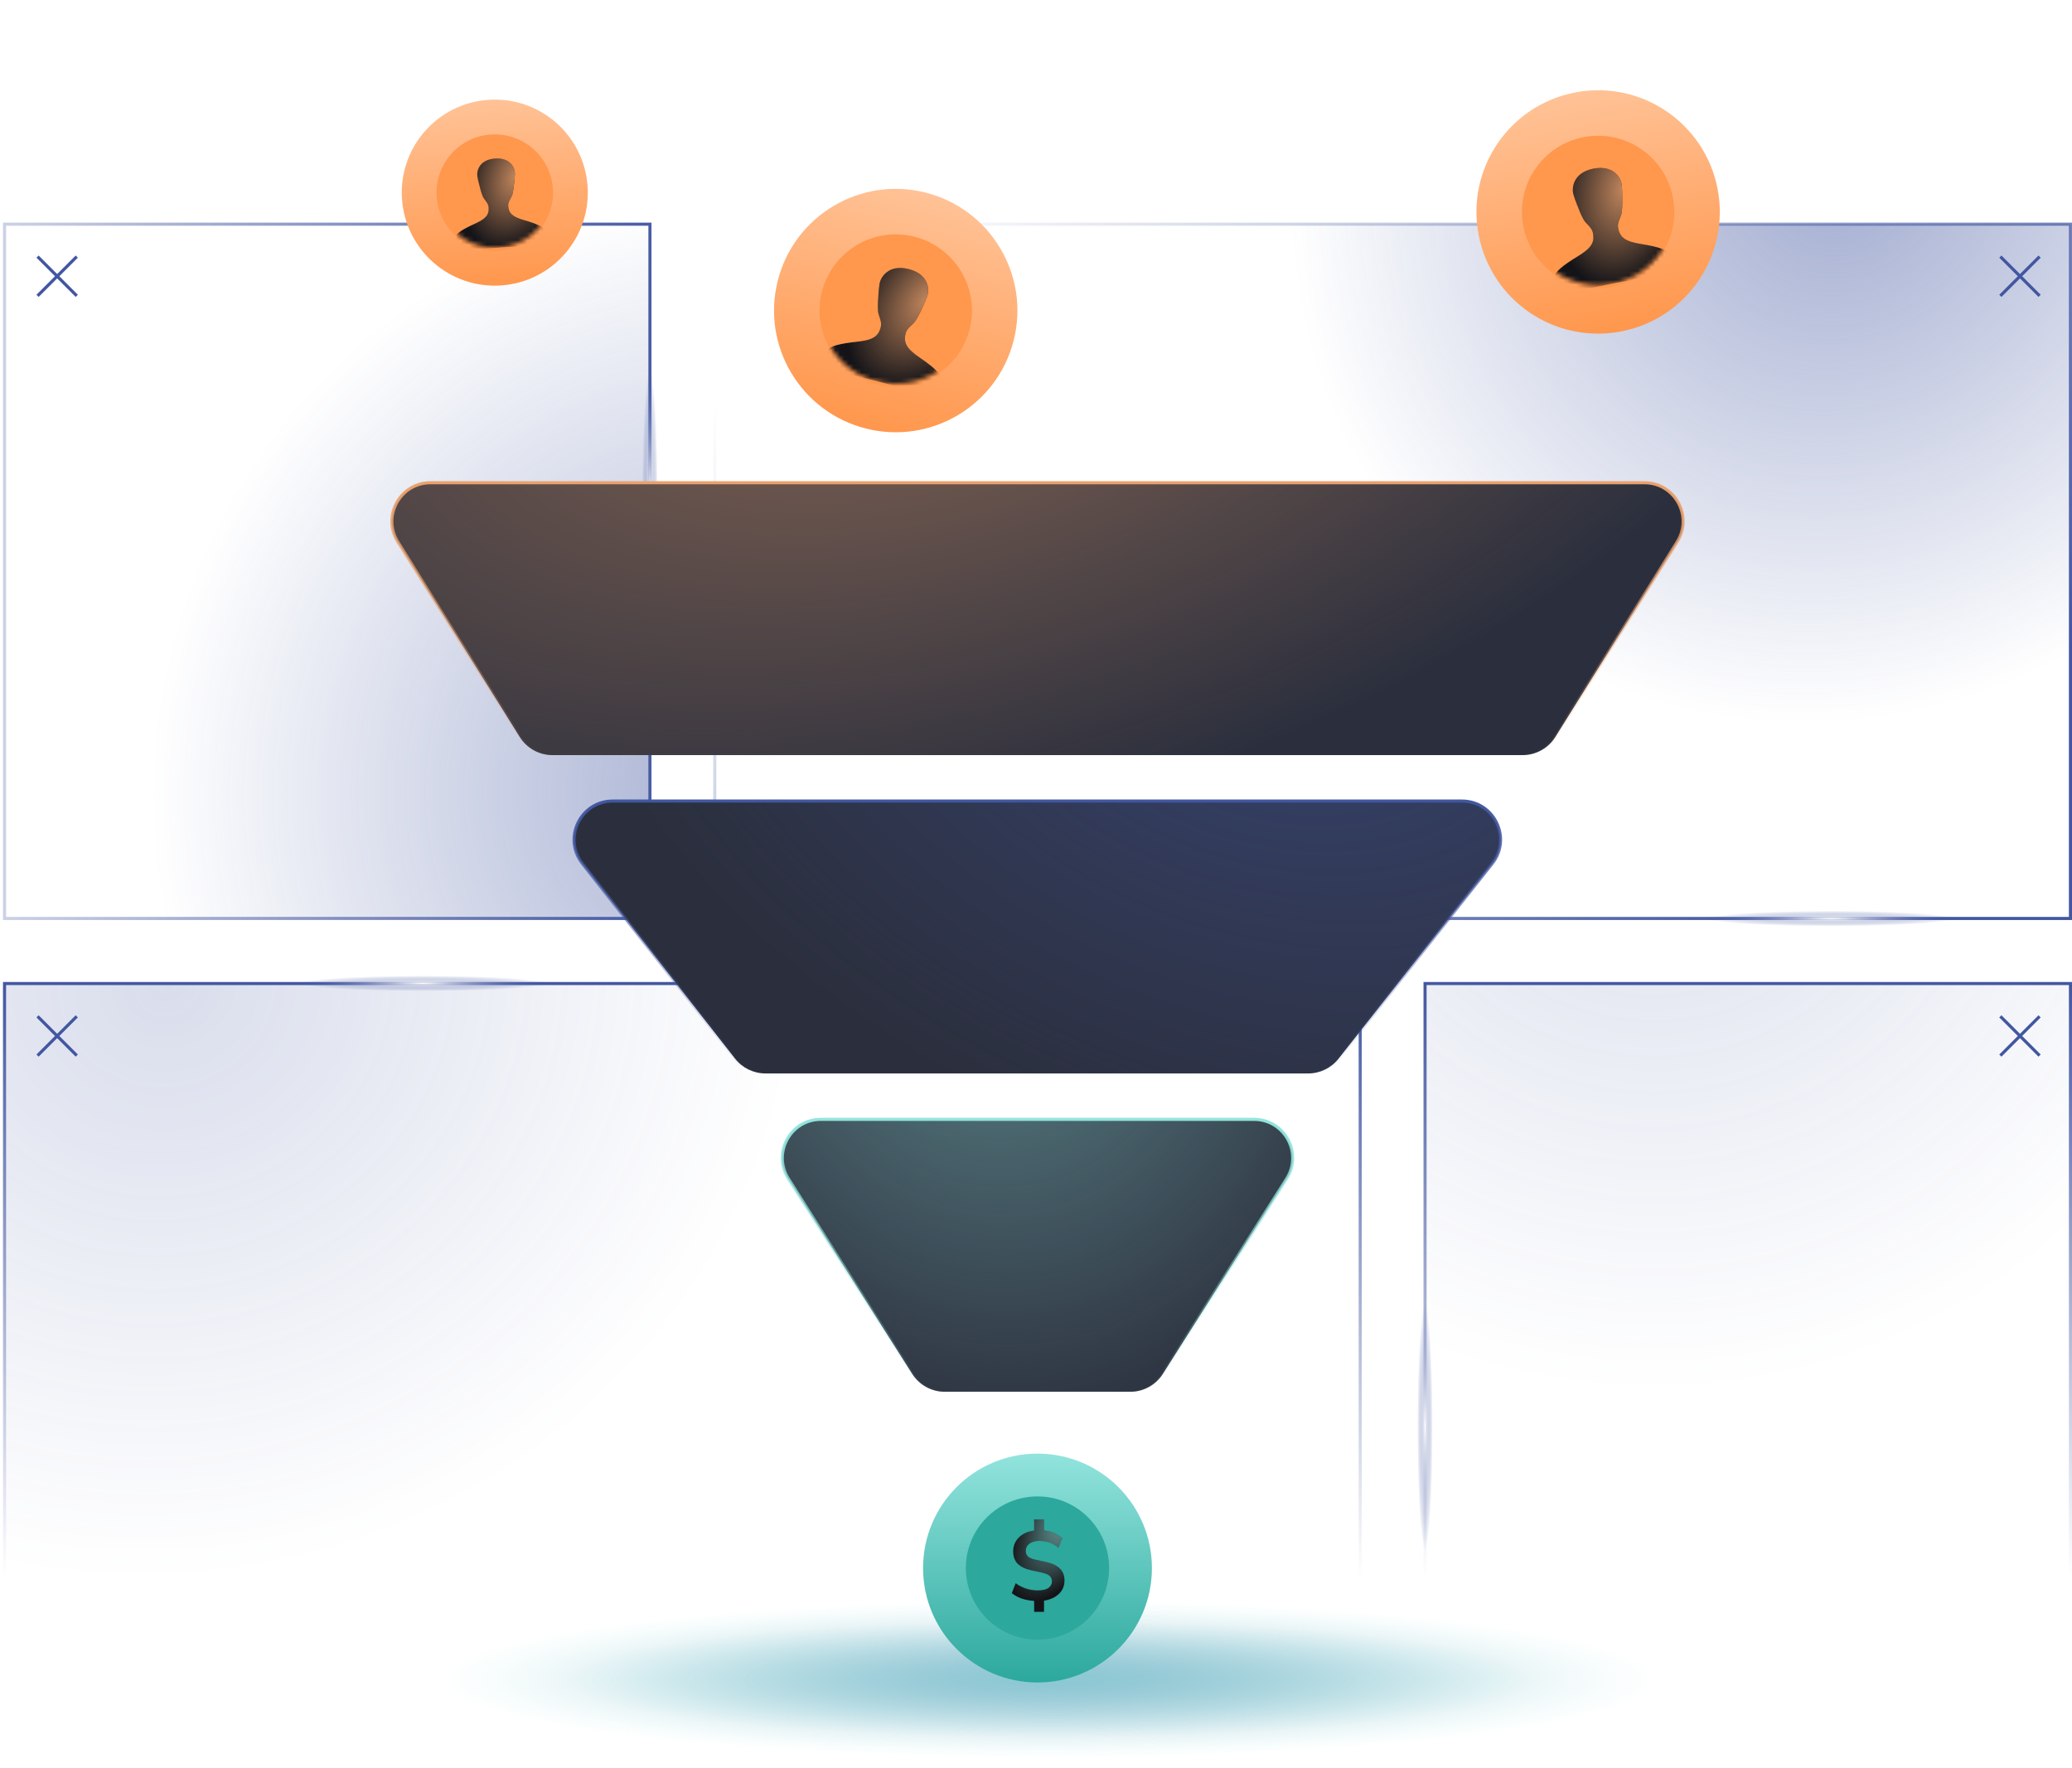 <svg width="470" height="401" viewBox="0 0 470 401" fill="none" xmlns="http://www.w3.org/2000/svg">
<rect x="323.249" y="223.08" width="146.401" height="157.473" fill="url(#paint0_radial_138_220)" fill-opacity="0.2" stroke="url(#paint1_linear_138_220)" stroke-width="0.7"/>
<path d="M462.403 230.767L453.997 239.173" stroke="#4257A0" stroke-width="0.7" stroke-linecap="square" stroke-linejoin="round"/>
<path d="M453.997 230.767L462.403 239.173" stroke="#4257A0" stroke-width="0.7" stroke-linecap="square" stroke-linejoin="round"/>
<ellipse cx="323.249" cy="323.566" rx="1.751" ry="28.019" fill="url(#paint2_radial_138_220)"/>
<rect x="1.027" y="50.846" width="146.401" height="157.473" fill="url(#paint3_radial_138_220)" fill-opacity="0.47" stroke="url(#paint4_linear_138_220)" stroke-width="0.7"/>
<path d="M17.17 58.449L8.765 66.854" stroke="#4257A0" stroke-width="0.7" stroke-linecap="square" stroke-linejoin="round"/>
<path d="M8.765 58.449L17.17 66.854" stroke="#4257A0" stroke-width="0.7" stroke-linecap="square" stroke-linejoin="round"/>
<ellipse cx="147.428" cy="112.021" rx="1.751" ry="28.019" fill="url(#paint5_radial_138_220)"/>
<rect x="1.027" y="223.08" width="307.512" height="157.473" fill="url(#paint6_radial_138_220)" fill-opacity="0.2" stroke="url(#paint7_linear_138_220)" stroke-width="0.7"/>
<path d="M17.17 230.767L8.765 239.173" stroke="#4257A0" stroke-width="0.7" stroke-linecap="square" stroke-linejoin="round"/>
<path d="M8.765 230.767L17.17 239.173" stroke="#4257A0" stroke-width="0.7" stroke-linecap="square" stroke-linejoin="round"/>
<ellipse cx="95.942" cy="223.047" rx="1.751" ry="28.019" transform="rotate(90 95.942 223.047)" fill="url(#paint8_radial_138_220)"/>
<rect x="162.138" y="50.846" width="307.512" height="157.473" fill="url(#paint9_radial_138_220)" fill-opacity="0.5" stroke="url(#paint10_linear_138_220)" stroke-width="0.7"/>
<path d="M462.403 58.449L453.997 66.854" stroke="#4257A0" stroke-width="0.7" stroke-linecap="square" stroke-linejoin="round"/>
<path d="M453.997 58.449L462.403 66.854" stroke="#4257A0" stroke-width="0.7" stroke-linecap="square" stroke-linejoin="round"/>
<ellipse cx="415.363" cy="208.337" rx="1.751" ry="28.019" transform="rotate(90 415.363 208.337)" fill="url(#paint11_radial_138_220)"/>
<ellipse cx="138.019" cy="17.83" rx="138.019" ry="17.83" transform="matrix(1 0 0 -1 100.122 398.733)" fill="url(#paint12_radial_138_220)" fill-opacity="0.7"/>
<ellipse cx="112.232" cy="12.985" rx="112.232" ry="12.985" transform="matrix(1 0 0 -1 125.909 393.888)" fill="url(#paint13_radial_138_220)" fill-opacity="0.7"/>
<g filter="blur(2px)">
<g filter="url(#filter1_di_138_220)">
<circle cx="112.233" cy="42.989" r="21.099" transform="rotate(-4.108 112.233 42.989)" fill="url(#paint14_linear_138_220)"/>
</g>
<g filter="url(#filter2_di_138_220)">
<circle cx="112.233" cy="42.989" r="13.207" transform="rotate(-4.108 112.233 42.989)" fill="#FF974D"/>
</g>
<mask id="mask0_138_220" style="mask-type:alpha" maskUnits="userSpaceOnUse" x="99" y="29" width="27" height="28">
<circle cx="112.233" cy="42.989" r="13.207" transform="rotate(-4.108 112.233 42.989)" fill="#FF974D"/>
</mask>
<g mask="url(#mask0_138_220)">
<g filter="url(#filter3_d_138_220)">
<path d="M107.607 50.796C110.18 49.644 110.967 48.77 110.842 47.031C110.767 45.987 109.852 45.372 109.493 44.499C109.134 43.625 108.887 42.578 108.69 41.817C108.492 41.057 108.415 40.763 108.278 39.947C108.11 38.929 108.606 36.235 112.274 35.971C115.941 35.708 116.82 38.304 116.797 39.336C116.779 40.162 116.743 40.464 116.657 41.245C116.571 42.026 116.478 43.097 116.247 44.014C116.016 44.929 115.198 45.668 115.273 46.712C115.398 48.452 116.301 49.204 119.012 49.977C121.734 50.751 123.523 51.579 123.572 52.251L123.798 55.399L103.646 56.847L103.42 53.698C103.372 53.027 105.026 51.952 107.607 50.796Z" fill="#141418"/>
<path d="M107.607 50.796C110.18 49.644 110.967 48.77 110.842 47.031C110.767 45.987 109.852 45.372 109.493 44.499C109.134 43.625 108.887 42.578 108.69 41.817C108.492 41.057 108.415 40.763 108.278 39.947C108.11 38.929 108.606 36.235 112.274 35.971C115.941 35.708 116.82 38.304 116.797 39.336C116.779 40.162 116.743 40.464 116.657 41.245C116.571 42.026 116.478 43.097 116.247 44.014C116.016 44.929 115.198 45.668 115.273 46.712C115.398 48.452 116.301 49.204 119.012 49.977C121.734 50.751 123.523 51.579 123.572 52.251L123.798 55.399L103.646 56.847L103.42 53.698C103.372 53.027 105.026 51.952 107.607 50.796Z" fill="url(#paint15_radial_138_220)" fill-opacity="0.8"/>
</g>
</g></g>
<g filter="url(#filter4_di_138_220)">
<circle cx="203.181" cy="69.736" r="27.6" transform="rotate(14.177 203.181 69.736)" fill="url(#paint16_linear_138_220)"/>
</g>
<g filter="url(#filter5_di_138_220)">
<circle cx="203.181" cy="69.736" r="17.277" transform="rotate(14.177 203.181 69.736)" fill="#FF974D"/>
</g>
<mask id="mask1_138_220" style="mask-type:alpha" maskUnits="userSpaceOnUse" x="185" y="52" width="36" height="36">
<circle cx="203.181" cy="69.736" r="17.277" transform="rotate(14.177 203.181 69.736)" fill="#FF974D"/>
</mask>
<g mask="url(#mask1_138_220)">
<g filter="url(#filter6_d_138_220)">
<path d="M194.231 77.534C197.9 77.159 199.235 76.397 199.794 74.185C200.129 72.858 199.246 71.719 199.158 70.487C199.07 69.254 199.193 67.852 199.26 66.827C199.328 65.801 199.352 65.404 199.517 64.335C199.726 63.002 201.448 59.858 206.113 61.036C210.775 62.214 210.801 65.799 210.349 67.071C209.987 68.091 209.819 68.451 209.392 69.386C208.964 70.32 208.409 71.613 207.746 72.656C207.084 73.699 205.764 74.281 205.429 75.609C204.87 77.821 205.683 79.125 208.734 81.198C211.796 83.276 213.679 85.039 213.463 85.894L212.452 89.897L186.827 83.424L187.839 79.421C188.054 78.567 190.55 77.911 194.231 77.534Z" fill="#141418"/>
<path d="M194.231 77.534C197.9 77.159 199.235 76.397 199.794 74.185C200.129 72.858 199.246 71.719 199.158 70.487C199.07 69.254 199.193 67.852 199.26 66.827C199.328 65.801 199.352 65.404 199.517 64.335C199.726 63.002 201.448 59.858 206.113 61.036C210.775 62.214 210.801 65.799 210.349 67.071C209.987 68.091 209.819 68.451 209.392 69.386C208.964 70.32 208.409 71.613 207.746 72.656C207.084 73.699 205.764 74.281 205.429 75.609C204.87 77.821 205.683 79.125 208.734 81.198C211.796 83.276 213.679 85.039 213.463 85.894L212.452 89.897L186.827 83.424L187.839 79.421C188.054 78.567 190.55 77.911 194.231 77.534Z" fill="url(#paint17_radial_138_220)" fill-opacity="0.8"/>
</g>
</g>
<g filter="url(#filter7_di_138_220)">
<circle cx="235.338" cy="354.951" r="25.953" fill="url(#paint18_linear_138_220)"/>
</g>
<g filter="url(#filter8_di_138_220)">
<circle cx="235.338" cy="354.951" r="16.246" fill="#2CA89D"/>
</g>
<g filter="url(#filter9_d_138_220)">
<path d="M234.58 365.583V363.117C233.593 363.042 232.659 362.863 231.778 362.579C230.911 362.28 230.156 361.869 229.514 361.346L230.388 359.082C231.09 359.605 231.86 360.009 232.697 360.293C233.534 360.577 234.453 360.719 235.454 360.719C236.545 360.719 237.344 360.524 237.852 360.136C238.36 359.747 238.615 359.262 238.615 358.679C238.615 358.156 238.443 357.737 238.099 357.424C237.755 357.11 237.143 356.856 236.261 356.662L233.885 356.146C232.54 355.847 231.524 355.354 230.836 354.667C230.164 353.964 229.828 353.038 229.828 351.887C229.828 350.632 230.254 349.578 231.105 348.726C231.972 347.86 233.13 347.337 234.58 347.157V344.624H236.821V347.135C237.598 347.21 238.353 347.397 239.085 347.695C239.817 347.994 240.438 348.398 240.946 348.906L240.094 351.058C238.958 350.012 237.509 349.489 235.745 349.489C234.819 349.489 234.072 349.705 233.504 350.139C232.951 350.557 232.674 351.11 232.674 351.797C232.674 352.305 232.846 352.716 233.19 353.03C233.534 353.344 234.087 353.583 234.849 353.748L237.225 354.263C238.659 354.577 239.72 355.078 240.408 355.765C241.11 356.437 241.461 357.334 241.461 358.455C241.461 359.71 241.028 360.741 240.161 361.548C239.309 362.34 238.196 362.841 236.821 363.05V365.583H234.58Z" fill="#141418"/>
<path d="M234.58 365.583V363.117C233.593 363.042 232.659 362.863 231.778 362.579C230.911 362.28 230.156 361.869 229.514 361.346L230.388 359.082C231.09 359.605 231.86 360.009 232.697 360.293C233.534 360.577 234.453 360.719 235.454 360.719C236.545 360.719 237.344 360.524 237.852 360.136C238.36 359.747 238.615 359.262 238.615 358.679C238.615 358.156 238.443 357.737 238.099 357.424C237.755 357.11 237.143 356.856 236.261 356.662L233.885 356.146C232.54 355.847 231.524 355.354 230.836 354.667C230.164 353.964 229.828 353.038 229.828 351.887C229.828 350.632 230.254 349.578 231.105 348.726C231.972 347.86 233.13 347.337 234.58 347.157V344.624H236.821V347.135C237.598 347.21 238.353 347.397 239.085 347.695C239.817 347.994 240.438 348.398 240.946 348.906L240.094 351.058C238.958 350.012 237.509 349.489 235.745 349.489C234.819 349.489 234.072 349.705 233.504 350.139C232.951 350.557 232.674 351.11 232.674 351.797C232.674 352.305 232.846 352.716 233.19 353.03C233.534 353.344 234.087 353.583 234.849 353.748L237.225 354.263C238.659 354.577 239.72 355.078 240.408 355.765C241.11 356.437 241.461 357.334 241.461 358.455C241.461 359.71 241.028 360.741 240.161 361.548C239.309 362.34 238.196 362.841 236.821 363.05V365.583H234.58Z" fill="url(#paint19_radial_138_220)" fill-opacity="0.8"/>
</g>
<g filter="blur(1px)">
<g filter="url(#filter11_di_138_220)">
<circle cx="362.507" cy="47.372" r="27.6" transform="rotate(-11.031 362.507 47.372)" fill="url(#paint20_linear_138_220)"/>
</g>
<g filter="url(#filter12_di_138_220)">
<circle cx="362.507" cy="47.371" r="17.277" transform="rotate(-11.031 362.507 47.371)" fill="#FF974D"/>
</g>
<mask id="mask2_138_220" style="mask-type:alpha" maskUnits="userSpaceOnUse" x="345" y="30" width="35" height="35">
<circle cx="362.507" cy="47.371" r="17.277" transform="rotate(-11.031 362.507 47.371)" fill="#FF974D"/>
</mask>
<g mask="url(#mask2_138_220)">
<g filter="url(#filter13_d_138_220)">
<path d="M357.731 58.239C360.891 56.337 361.774 55.079 361.338 52.84C361.076 51.496 359.792 50.842 359.187 49.764C358.583 48.686 358.097 47.365 357.721 46.409C357.345 45.453 357.198 45.083 356.892 44.045C356.514 42.75 356.733 39.172 361.455 38.252C366.175 37.332 367.725 40.565 367.858 41.908C367.964 42.984 367.966 43.382 367.977 44.41C367.988 45.437 368.037 46.843 367.882 48.069C367.726 49.295 366.78 50.384 367.042 51.728C367.479 53.967 368.77 54.801 372.413 55.377C376.069 55.953 378.523 56.746 378.692 57.611L379.482 61.664L353.541 66.722L352.751 62.668C352.583 61.804 354.561 60.148 357.731 58.239Z" fill="#141418"/>
<path d="M357.731 58.239C360.891 56.337 361.774 55.079 361.338 52.84C361.076 51.496 359.792 50.842 359.187 49.764C358.583 48.686 358.097 47.365 357.721 46.409C357.345 45.453 357.198 45.083 356.892 44.045C356.514 42.75 356.733 39.172 361.455 38.252C366.175 37.332 367.725 40.565 367.858 41.908C367.964 42.984 367.966 43.382 367.977 44.41C367.988 45.437 368.037 46.843 367.882 48.069C367.726 49.295 366.78 50.384 367.042 51.728C367.479 53.967 368.77 54.801 372.413 55.377C376.069 55.953 378.523 56.746 378.692 57.611L379.482 61.664L353.541 66.722L352.751 62.668C352.583 61.804 354.561 60.148 357.731 58.239Z" fill="url(#paint21_radial_138_220)" fill-opacity="0.8"/>
</g></g>
</g>
<path d="M132.096 195.84C127.599 190.093 131.694 181.689 138.992 181.689H331.607C338.918 181.689 343.009 190.12 338.485 195.863L303.616 240.13C301.956 242.238 299.421 243.468 296.738 243.468H173.626C170.933 243.468 168.39 242.228 166.73 240.107L132.096 195.84Z" fill="#2B2F3D"/>
<path d="M132.096 195.84C127.599 190.093 131.694 181.689 138.992 181.689H331.607C338.918 181.689 343.009 190.12 338.485 195.863L303.616 240.13C301.956 242.238 299.421 243.468 296.738 243.468H173.626C170.933 243.468 168.39 242.228 166.73 240.107L132.096 195.84Z" fill="url(#paint22_radial_138_220)" fill-opacity="0.5"/>
<path d="M132.096 195.84C127.599 190.093 131.694 181.689 138.992 181.689H331.607C338.918 181.689 343.009 190.12 338.485 195.863L303.616 240.13C301.956 242.238 299.421 243.468 296.738 243.468H173.626C170.933 243.468 168.39 242.228 166.73 240.107L132.096 195.84Z" stroke="url(#paint23_linear_138_220)" stroke-width="0.7"/>
<path d="M178.831 267.335C175.132 261.505 179.32 253.887 186.224 253.887H284.457C291.36 253.887 295.548 261.503 291.851 267.333L263.777 311.6C262.171 314.132 259.381 315.666 256.382 315.666H214.313C211.316 315.666 208.526 314.133 206.92 311.601L178.831 267.335Z" fill="#D9D9D9"/>
<path d="M178.831 267.335C175.132 261.505 179.32 253.887 186.224 253.887H284.457C291.36 253.887 295.548 261.503 291.851 267.333L263.777 311.6C262.171 314.132 259.381 315.666 256.382 315.666H214.313C211.316 315.666 208.526 314.133 206.92 311.601L178.831 267.335Z" fill="#2B2F3D"/>
<path d="M178.831 267.335C175.132 261.505 179.32 253.887 186.224 253.887H284.457C291.36 253.887 295.548 261.503 291.851 267.333L263.777 311.6C262.171 314.132 259.381 315.666 256.382 315.666H214.313C211.316 315.666 208.526 314.133 206.92 311.601L178.831 267.335Z" fill="url(#paint28_radial_138_220)" fill-opacity="0.5"/>
<path d="M178.831 267.335C175.132 261.505 179.32 253.887 186.224 253.887H284.457C291.36 253.887 295.548 261.503 291.851 267.333L263.777 311.6C262.171 314.132 259.381 315.666 256.382 315.666H214.313C211.316 315.666 208.526 314.133 206.92 311.601L178.831 267.335Z" stroke="url(#paint29_linear_138_220)" stroke-width="0.7"/>
<path d="M90.234 122.886C86.59 117.054 90.783 109.49 97.66 109.49H373.021C379.897 109.49 384.09 117.053 380.448 122.885L352.802 167.151C351.202 169.713 348.396 171.269 345.375 171.269H125.32C122.301 171.269 119.495 169.714 117.895 167.153L90.234 122.886Z" fill="#2B2F3D"/>
<path d="M90.234 122.886C86.59 117.054 90.783 109.49 97.66 109.49H373.021C379.897 109.49 384.09 117.053 380.448 122.885L352.802 167.151C351.202 169.713 348.396 171.269 345.375 171.269H125.32C122.301 171.269 119.495 169.714 117.895 167.153L90.234 122.886Z" fill="url(#paint31_radial_138_220)" fill-opacity="0.5"/>
<path d="M90.234 122.886C86.59 117.054 90.783 109.49 97.66 109.49H373.021C379.897 109.49 384.09 117.053 380.448 122.885L352.802 167.151C351.202 169.713 348.396 171.269 345.375 171.269H125.32C122.301 171.269 119.495 169.714 117.895 167.153L90.234 122.886Z" stroke="url(#paint32_linear_138_220)" stroke-width="0.7"/>
<defs>
<filter id="filter0_f_138_220" x="88.331" y="19.087" width="47.803" height="47.803" filterUnits="userSpaceOnUse" color-interpolation-filters="sRGB">
<feFlood flood-opacity="0" result="BackgroundImageFix"/>
<feBlend mode="normal" in="SourceGraphic" in2="BackgroundImageFix" result="shape"/>
<feGaussianBlur stdDeviation="1.401" result="effect1_foregroundBlur_138_220"/>
</filter>
<filter id="filter1_di_138_220" x="71.519" y="2.275" width="81.427" height="81.427" filterUnits="userSpaceOnUse" color-interpolation-filters="sRGB">
<feFlood flood-opacity="0" result="BackgroundImageFix"/>
<feColorMatrix in="SourceAlpha" type="matrix" values="0 0 0 0 0 0 0 0 0 0 0 0 0 0 0 0 0 0 127 0" result="hardAlpha"/>
<feOffset/>
<feGaussianBlur stdDeviation="9.807"/>
<feComposite in2="hardAlpha" operator="out"/>
<feColorMatrix type="matrix" values="0 0 0 0 1 0 0 0 0 0.759 0 0 0 0 0.588 0 0 0 0.8 0"/>
<feBlend mode="normal" in2="BackgroundImageFix" result="effect1_dropShadow_138_220"/>
<feBlend mode="normal" in="SourceGraphic" in2="effect1_dropShadow_138_220" result="shape"/>
<feColorMatrix in="SourceAlpha" type="matrix" values="0 0 0 0 0 0 0 0 0 0 0 0 0 0 0 0 0 0 127 0" result="hardAlpha"/>
<feOffset dy="0.7"/>
<feGaussianBlur stdDeviation="0.35"/>
<feComposite in2="hardAlpha" operator="arithmetic" k2="-1" k3="1"/>
<feColorMatrix type="matrix" values="0 0 0 0 1 0 0 0 0 0.759 0 0 0 0 0.588 0 0 0 1 0"/>
<feBlend mode="normal" in2="shape" result="effect2_innerShadow_138_220"/>
</filter>
<filter id="filter2_di_138_220" x="87.117" y="17.873" width="50.232" height="50.232" filterUnits="userSpaceOnUse" color-interpolation-filters="sRGB">
<feFlood flood-opacity="0" result="BackgroundImageFix"/>
<feColorMatrix in="SourceAlpha" type="matrix" values="0 0 0 0 0 0 0 0 0 0 0 0 0 0 0 0 0 0 127 0" result="hardAlpha"/>
<feOffset/>
<feGaussianBlur stdDeviation="5.954"/>
<feComposite in2="hardAlpha" operator="out"/>
<feColorMatrix type="matrix" values="0 0 0 0 1 0 0 0 0 1 0 0 0 0 1 0 0 0 1 0"/>
<feBlend mode="normal" in2="BackgroundImageFix" result="effect1_dropShadow_138_220"/>
<feBlend mode="normal" in="SourceGraphic" in2="effect1_dropShadow_138_220" result="shape"/>
<feColorMatrix in="SourceAlpha" type="matrix" values="0 0 0 0 0 0 0 0 0 0 0 0 0 0 0 0 0 0 127 0" result="hardAlpha"/>
<feOffset dy="0.7"/>
<feGaussianBlur stdDeviation="0.35"/>
<feComposite in2="hardAlpha" operator="arithmetic" k2="-1" k3="1"/>
<feColorMatrix type="matrix" values="0 0 0 0 1 0 0 0 0 0.759 0 0 0 0 0.588 0 0 0 1 0"/>
<feBlend mode="normal" in2="shape" result="effect2_innerShadow_138_220"/>
</filter>
<filter id="filter3_d_138_220" x="99.216" y="31.75" width="28.785" height="29.3" filterUnits="userSpaceOnUse" color-interpolation-filters="sRGB">
<feFlood flood-opacity="0" result="BackgroundImageFix"/>
<feColorMatrix in="SourceAlpha" type="matrix" values="0 0 0 0 0 0 0 0 0 0 0 0 0 0 0 0 0 0 127 0" result="hardAlpha"/>
<feOffset/>
<feGaussianBlur stdDeviation="2.101"/>
<feComposite in2="hardAlpha" operator="out"/>
<feColorMatrix type="matrix" values="0 0 0 0 1 0 0 0 0 1 0 0 0 0 1 0 0 0 1 0"/>
<feBlend mode="normal" in2="BackgroundImageFix" result="effect1_dropShadow_138_220"/>
<feBlend mode="normal" in="SourceGraphic" in2="effect1_dropShadow_138_220" result="shape"/>
</filter>
<filter id="filter4_di_138_220" x="155.96" y="22.515" width="94.441" height="94.441" filterUnits="userSpaceOnUse" color-interpolation-filters="sRGB">
<feFlood flood-opacity="0" result="BackgroundImageFix"/>
<feColorMatrix in="SourceAlpha" type="matrix" values="0 0 0 0 0 0 0 0 0 0 0 0 0 0 0 0 0 0 127 0" result="hardAlpha"/>
<feOffset/>
<feGaussianBlur stdDeviation="9.807"/>
<feComposite in2="hardAlpha" operator="out"/>
<feColorMatrix type="matrix" values="0 0 0 0 1 0 0 0 0 0.759 0 0 0 0 0.588 0 0 0 0.8 0"/>
<feBlend mode="normal" in2="BackgroundImageFix" result="effect1_dropShadow_138_220"/>
<feBlend mode="normal" in="SourceGraphic" in2="effect1_dropShadow_138_220" result="shape"/>
<feColorMatrix in="SourceAlpha" type="matrix" values="0 0 0 0 0 0 0 0 0 0 0 0 0 0 0 0 0 0 127 0" result="hardAlpha"/>
<feOffset dy="0.7"/>
<feGaussianBlur stdDeviation="0.35"/>
<feComposite in2="hardAlpha" operator="arithmetic" k2="-1" k3="1"/>
<feColorMatrix type="matrix" values="0 0 0 0 1 0 0 0 0 0.759 0 0 0 0 0.588 0 0 0 1 0"/>
<feBlend mode="normal" in2="shape" result="effect2_innerShadow_138_220"/>
</filter>
<filter id="filter5_di_138_220" x="173.991" y="40.546" width="58.379" height="58.379" filterUnits="userSpaceOnUse" color-interpolation-filters="sRGB">
<feFlood flood-opacity="0" result="BackgroundImageFix"/>
<feColorMatrix in="SourceAlpha" type="matrix" values="0 0 0 0 0 0 0 0 0 0 0 0 0 0 0 0 0 0 127 0" result="hardAlpha"/>
<feOffset/>
<feGaussianBlur stdDeviation="5.954"/>
<feComposite in2="hardAlpha" operator="out"/>
<feColorMatrix type="matrix" values="0 0 0 0 1 0 0 0 0 1 0 0 0 0 1 0 0 0 1 0"/>
<feBlend mode="normal" in2="BackgroundImageFix" result="effect1_dropShadow_138_220"/>
<feBlend mode="normal" in="SourceGraphic" in2="effect1_dropShadow_138_220" result="shape"/>
<feColorMatrix in="SourceAlpha" type="matrix" values="0 0 0 0 0 0 0 0 0 0 0 0 0 0 0 0 0 0 127 0" result="hardAlpha"/>
<feOffset dy="0.7"/>
<feGaussianBlur stdDeviation="0.35"/>
<feComposite in2="hardAlpha" operator="arithmetic" k2="-1" k3="1"/>
<feColorMatrix type="matrix" values="0 0 0 0 1 0 0 0 0 0.759 0 0 0 0 0.588 0 0 0 1 0"/>
<feBlend mode="normal" in2="shape" result="effect2_innerShadow_138_220"/>
</filter>
<filter id="filter6_d_138_220" x="182.624" y="56.574" width="35.058" height="37.526" filterUnits="userSpaceOnUse" color-interpolation-filters="sRGB">
<feFlood flood-opacity="0" result="BackgroundImageFix"/>
<feColorMatrix in="SourceAlpha" type="matrix" values="0 0 0 0 0 0 0 0 0 0 0 0 0 0 0 0 0 0 127 0" result="hardAlpha"/>
<feOffset/>
<feGaussianBlur stdDeviation="2.101"/>
<feComposite in2="hardAlpha" operator="out"/>
<feColorMatrix type="matrix" values="0 0 0 0 1 0 0 0 0 1 0 0 0 0 1 0 0 0 1 0"/>
<feBlend mode="normal" in2="BackgroundImageFix" result="effect1_dropShadow_138_220"/>
<feBlend mode="normal" in="SourceGraphic" in2="effect1_dropShadow_138_220" result="shape"/>
</filter>
<filter id="filter7_di_138_220" x="189.772" y="309.384" width="91.132" height="91.133" filterUnits="userSpaceOnUse" color-interpolation-filters="sRGB">
<feFlood flood-opacity="0" result="BackgroundImageFix"/>
<feColorMatrix in="SourceAlpha" type="matrix" values="0 0 0 0 0 0 0 0 0 0 0 0 0 0 0 0 0 0 127 0" result="hardAlpha"/>
<feOffset/>
<feGaussianBlur stdDeviation="9.807"/>
<feComposite in2="hardAlpha" operator="out"/>
<feColorMatrix type="matrix" values="0 0 0 0 0.573 0 0 0 0 0.894 0 0 0 0 0.867 0 0 0 1 0"/>
<feBlend mode="normal" in2="BackgroundImageFix" result="effect1_dropShadow_138_220"/>
<feBlend mode="normal" in="SourceGraphic" in2="effect1_dropShadow_138_220" result="shape"/>
<feColorMatrix in="SourceAlpha" type="matrix" values="0 0 0 0 0 0 0 0 0 0 0 0 0 0 0 0 0 0 127 0" result="hardAlpha"/>
<feOffset dy="0.7"/>
<feGaussianBlur stdDeviation="0.35"/>
<feComposite in2="hardAlpha" operator="arithmetic" k2="-1" k3="1"/>
<feColorMatrix type="matrix" values="0 0 0 0 0.173 0 0 0 0 0.659 0 0 0 0 0.616 0 0 0 1 0"/>
<feBlend mode="normal" in2="shape" result="effect2_innerShadow_138_220"/>
</filter>
<filter id="filter8_di_138_220" x="207.184" y="326.797" width="56.308" height="56.308" filterUnits="userSpaceOnUse" color-interpolation-filters="sRGB">
<feFlood flood-opacity="0" result="BackgroundImageFix"/>
<feColorMatrix in="SourceAlpha" type="matrix" values="0 0 0 0 0 0 0 0 0 0 0 0 0 0 0 0 0 0 127 0" result="hardAlpha"/>
<feOffset/>
<feGaussianBlur stdDeviation="5.954"/>
<feComposite in2="hardAlpha" operator="out"/>
<feColorMatrix type="matrix" values="0 0 0 0 1 0 0 0 0 1 0 0 0 0 1 0 0 0 1 0"/>
<feBlend mode="normal" in2="BackgroundImageFix" result="effect1_dropShadow_138_220"/>
<feBlend mode="normal" in="SourceGraphic" in2="effect1_dropShadow_138_220" result="shape"/>
<feColorMatrix in="SourceAlpha" type="matrix" values="0 0 0 0 0 0 0 0 0 0 0 0 0 0 0 0 0 0 127 0" result="hardAlpha"/>
<feOffset dy="0.7"/>
<feGaussianBlur stdDeviation="0.35"/>
<feComposite in2="hardAlpha" operator="arithmetic" k2="-1" k3="1"/>
<feColorMatrix type="matrix" values="0 0 0 0 0.173 0 0 0 0 0.659 0 0 0 0 0.616 0 0 0 1 0"/>
<feBlend mode="normal" in2="shape" result="effect2_innerShadow_138_220"/>
</filter>
<filter id="filter9_d_138_220" x="225.311" y="340.422" width="20.353" height="29.364" filterUnits="userSpaceOnUse" color-interpolation-filters="sRGB">
<feFlood flood-opacity="0" result="BackgroundImageFix"/>
<feColorMatrix in="SourceAlpha" type="matrix" values="0 0 0 0 0 0 0 0 0 0 0 0 0 0 0 0 0 0 127 0" result="hardAlpha"/>
<feOffset/>
<feGaussianBlur stdDeviation="2.101"/>
<feComposite in2="hardAlpha" operator="out"/>
<feColorMatrix type="matrix" values="0 0 0 0 1 0 0 0 0 1 0 0 0 0 1 0 0 0 1 0"/>
<feBlend mode="normal" in2="BackgroundImageFix" result="effect1_dropShadow_138_220"/>
<feBlend mode="normal" in="SourceGraphic" in2="effect1_dropShadow_138_220" result="shape"/>
</filter>
<filter id="filter10_f_138_220" x="333.5" y="18.365" width="58.013" height="58.013" filterUnits="userSpaceOnUse" color-interpolation-filters="sRGB">
<feFlood flood-opacity="0" result="BackgroundImageFix"/>
<feBlend mode="normal" in="SourceGraphic" in2="BackgroundImageFix" result="shape"/>
<feGaussianBlur stdDeviation="0.7" result="effect1_foregroundBlur_138_220"/>
</filter>
<filter id="filter11_di_138_220" x="315.288" y="0.153" width="94.438" height="94.438" filterUnits="userSpaceOnUse" color-interpolation-filters="sRGB">
<feFlood flood-opacity="0" result="BackgroundImageFix"/>
<feColorMatrix in="SourceAlpha" type="matrix" values="0 0 0 0 0 0 0 0 0 0 0 0 0 0 0 0 0 0 127 0" result="hardAlpha"/>
<feOffset/>
<feGaussianBlur stdDeviation="9.807"/>
<feComposite in2="hardAlpha" operator="out"/>
<feColorMatrix type="matrix" values="0 0 0 0 1 0 0 0 0 0.759 0 0 0 0 0.588 0 0 0 0.8 0"/>
<feBlend mode="normal" in2="BackgroundImageFix" result="effect1_dropShadow_138_220"/>
<feBlend mode="normal" in="SourceGraphic" in2="effect1_dropShadow_138_220" result="shape"/>
<feColorMatrix in="SourceAlpha" type="matrix" values="0 0 0 0 0 0 0 0 0 0 0 0 0 0 0 0 0 0 127 0" result="hardAlpha"/>
<feOffset dy="0.7"/>
<feGaussianBlur stdDeviation="0.35"/>
<feComposite in2="hardAlpha" operator="arithmetic" k2="-1" k3="1"/>
<feColorMatrix type="matrix" values="0 0 0 0 1 0 0 0 0 0.759 0 0 0 0 0.588 0 0 0 1 0"/>
<feBlend mode="normal" in2="shape" result="effect2_innerShadow_138_220"/>
</filter>
<filter id="filter12_di_138_220" x="333.318" y="18.183" width="58.377" height="58.377" filterUnits="userSpaceOnUse" color-interpolation-filters="sRGB">
<feFlood flood-opacity="0" result="BackgroundImageFix"/>
<feColorMatrix in="SourceAlpha" type="matrix" values="0 0 0 0 0 0 0 0 0 0 0 0 0 0 0 0 0 0 127 0" result="hardAlpha"/>
<feOffset/>
<feGaussianBlur stdDeviation="5.954"/>
<feComposite in2="hardAlpha" operator="out"/>
<feColorMatrix type="matrix" values="0 0 0 0 1 0 0 0 0 1 0 0 0 0 1 0 0 0 1 0"/>
<feBlend mode="normal" in2="BackgroundImageFix" result="effect1_dropShadow_138_220"/>
<feBlend mode="normal" in="SourceGraphic" in2="effect1_dropShadow_138_220" result="shape"/>
<feColorMatrix in="SourceAlpha" type="matrix" values="0 0 0 0 0 0 0 0 0 0 0 0 0 0 0 0 0 0 127 0" result="hardAlpha"/>
<feOffset dy="0.7"/>
<feGaussianBlur stdDeviation="0.35"/>
<feComposite in2="hardAlpha" operator="arithmetic" k2="-1" k3="1"/>
<feColorMatrix type="matrix" values="0 0 0 0 1 0 0 0 0 0.759 0 0 0 0 0.588 0 0 0 1 0"/>
<feBlend mode="normal" in2="shape" result="effect2_innerShadow_138_220"/>
</filter>
<filter id="filter13_d_138_220" x="348.538" y="33.887" width="35.147" height="37.038" filterUnits="userSpaceOnUse" color-interpolation-filters="sRGB">
<feFlood flood-opacity="0" result="BackgroundImageFix"/>
<feColorMatrix in="SourceAlpha" type="matrix" values="0 0 0 0 0 0 0 0 0 0 0 0 0 0 0 0 0 0 127 0" result="hardAlpha"/>
<feOffset/>
<feGaussianBlur stdDeviation="2.101"/>
<feComposite in2="hardAlpha" operator="out"/>
<feColorMatrix type="matrix" values="0 0 0 0 1 0 0 0 0 1 0 0 0 0 1 0 0 0 1 0"/>
<feBlend mode="normal" in2="BackgroundImageFix" result="effect1_dropShadow_138_220"/>
<feBlend mode="normal" in="SourceGraphic" in2="effect1_dropShadow_138_220" result="shape"/>
</filter>
<radialGradient id="paint0_radial_138_220" cx="0" cy="0" r="1" gradientUnits="userSpaceOnUse" gradientTransform="translate(375.87 175.998) rotate(77.211) scale(139.358)">
<stop stop-color="#4257A0"/>
<stop offset="1" stop-color="#4257A0" stop-opacity="0"/>
</radialGradient>
<linearGradient id="paint1_linear_138_220" x1="396.449" y1="222.73" x2="396.449" y2="357.77" gradientUnits="userSpaceOnUse">
<stop stop-color="#4257A0"/>
<stop offset="1" stop-color="#4257A0" stop-opacity="0"/>
</linearGradient>
<radialGradient id="paint2_radial_138_220" cx="0" cy="0" r="1" gradientUnits="userSpaceOnUse" gradientTransform="translate(323.249 323.566) rotate(90) scale(28.019 1.751)">
<stop stop-color="white"/>
<stop offset="1" stop-color="#4257A0" stop-opacity="0"/>
</radialGradient>
<radialGradient id="paint3_radial_138_220" cx="0" cy="0" r="1" gradientUnits="userSpaceOnUse" gradientTransform="translate(167.519 179.03) rotate(-145.8) scale(132.751 134.771)">
<stop stop-color="#4257A0"/>
<stop offset="1" stop-color="#4257A0" stop-opacity="0"/>
</radialGradient>
<linearGradient id="paint4_linear_138_220" x1="154.727" y1="92.686" x2="-56.335" y2="92.686" gradientUnits="userSpaceOnUse">
<stop stop-color="#4257A0"/>
<stop offset="1" stop-color="#4257A0" stop-opacity="0"/>
</linearGradient>
<radialGradient id="paint5_radial_138_220" cx="0" cy="0" r="1" gradientUnits="userSpaceOnUse" gradientTransform="translate(147.428 112.021) rotate(90) scale(28.019 1.751)">
<stop stop-color="white"/>
<stop offset="1" stop-color="#4257A0" stop-opacity="0"/>
</radialGradient>
<radialGradient id="paint6_radial_138_220" cx="0" cy="0" r="1" gradientUnits="userSpaceOnUse" gradientTransform="translate(38.031 222.73) rotate(75.666) scale(134.42 143.107)">
<stop stop-color="#4257A0"/>
<stop offset="1" stop-color="#4257A0" stop-opacity="0"/>
</radialGradient>
<linearGradient id="paint7_linear_138_220" x1="154.783" y1="222.73" x2="154.783" y2="357.77" gradientUnits="userSpaceOnUse">
<stop stop-color="#4257A0"/>
<stop offset="1" stop-color="#4257A0" stop-opacity="0"/>
</linearGradient>
<radialGradient id="paint8_radial_138_220" cx="0" cy="0" r="1" gradientUnits="userSpaceOnUse" gradientTransform="translate(95.942 223.047) rotate(90) scale(28.019 1.751)">
<stop stop-color="white"/>
<stop offset="1" stop-color="#4257A0" stop-opacity="0"/>
</radialGradient>
<radialGradient id="paint9_radial_138_220" cx="0" cy="0" r="1" gradientUnits="userSpaceOnUse" gradientTransform="translate(418.022 36.19) rotate(127.92) scale(131.169 121.618)">
<stop stop-color="#4257A0"/>
<stop offset="1" stop-color="#4257A0" stop-opacity="0"/>
</radialGradient>
<linearGradient id="paint10_linear_138_220" x1="402.033" y1="214.207" x2="219.752" y2="32.992" gradientUnits="userSpaceOnUse">
<stop stop-color="#4257A0"/>
<stop offset="1" stop-color="#4257A0" stop-opacity="0"/>
</linearGradient>
<radialGradient id="paint11_radial_138_220" cx="0" cy="0" r="1" gradientUnits="userSpaceOnUse" gradientTransform="translate(415.363 208.337) rotate(90) scale(28.019 1.751)">
<stop stop-color="white"/>
<stop offset="1" stop-color="#4257A0" stop-opacity="0"/>
</radialGradient>
<radialGradient id="paint12_radial_138_220" cx="0" cy="0" r="1" gradientUnits="userSpaceOnUse" gradientTransform="translate(138.019 17.83) rotate(90) scale(17.83 138.019)">
<stop stop-color="#4257A0"/>
<stop offset="1" stop-color="#92E4DD" stop-opacity="0"/>
</radialGradient>
<radialGradient id="paint13_radial_138_220" cx="0" cy="0" r="1" gradientUnits="userSpaceOnUse" gradientTransform="translate(112.232 12.985) rotate(90) scale(12.985 112.232)">
<stop stop-color="#92E4DD"/>
<stop offset="1" stop-color="#92E4DD" stop-opacity="0"/>
</radialGradient>
<linearGradient id="paint14_linear_138_220" x1="112.233" y1="21.89" x2="112.233" y2="64.088" gradientUnits="userSpaceOnUse">
<stop stop-color="#FFC296"/>
<stop offset="1" stop-color="#FF974D"/>
</linearGradient>
<radialGradient id="paint15_radial_138_220" cx="0" cy="0" r="1" gradientUnits="userSpaceOnUse" gradientTransform="translate(116.912 40.106) rotate(109.607) scale(17.2 11.2)">
<stop stop-color="#EAA16D"/>
<stop offset="1" stop-color="#EAA16D" stop-opacity="0"/>
</radialGradient>
<linearGradient id="paint16_linear_138_220" x1="203.181" y1="42.135" x2="203.181" y2="97.336" gradientUnits="userSpaceOnUse">
<stop stop-color="#FFC296"/>
<stop offset="1" stop-color="#FF974D"/>
</linearGradient>
<radialGradient id="paint17_radial_138_220" cx="0" cy="0" r="1" gradientUnits="userSpaceOnUse" gradientTransform="translate(210.176 68.075) rotate(127.892) scale(22.5 14.651)">
<stop stop-color="#EAA16D"/>
<stop offset="1" stop-color="#EAA16D" stop-opacity="0"/>
</radialGradient>
<linearGradient id="paint18_linear_138_220" x1="235.338" y1="328.998" x2="235.338" y2="380.903" gradientUnits="userSpaceOnUse">
<stop stop-color="#92E4DD"/>
<stop offset="1" stop-color="#2CA89D"/>
</linearGradient>
<radialGradient id="paint19_radial_138_220" cx="0" cy="0" r="1" gradientUnits="userSpaceOnUse" gradientTransform="translate(244.369 340.005) rotate(118.727) scale(25.837 10.234)">
<stop stop-color="#92E4DD"/>
<stop offset="1" stop-color="#92E4DD" stop-opacity="0"/>
</radialGradient>
<linearGradient id="paint20_linear_138_220" x1="362.507" y1="19.771" x2="362.507" y2="74.972" gradientUnits="userSpaceOnUse">
<stop stop-color="#FFC296"/>
<stop offset="1" stop-color="#FF974D"/>
</linearGradient>
<radialGradient id="paint21_radial_138_220" cx="0" cy="0" r="1" gradientUnits="userSpaceOnUse" gradientTransform="translate(368.129 42.889) rotate(102.684) scale(22.5 14.651)">
<stop stop-color="#EAA16D"/>
<stop offset="1" stop-color="#EAA16D" stop-opacity="0"/>
</radialGradient>
<radialGradient id="paint22_radial_138_220" cx="0" cy="0" r="1" gradientUnits="userSpaceOnUse" gradientTransform="translate(285.906 144.195) rotate(111.839) scale(119.91 169.508)">
<stop stop-color="#4257A0"/>
<stop offset="1" stop-color="#4257A0" stop-opacity="0"/>
</radialGradient>
<linearGradient id="paint23_linear_138_220" x1="235.338" y1="181.339" x2="235.338" y2="243.818" gradientUnits="userSpaceOnUse">
<stop stop-color="#4257A0"/>
<stop offset="1" stop-color="#4257A0" stop-opacity="0"/>
</linearGradient>
<radialGradient id="paint24_radial_138_220" cx="0" cy="0" r="1" gradientUnits="userSpaceOnUse" gradientTransform="translate(188.14 203.883) rotate(90) scale(22.544)">
<stop stop-color="#EAA16D"/>
<stop offset="1" stop-color="#EAA16D" stop-opacity="0"/>
</radialGradient>
<radialGradient id="paint25_radial_138_220" cx="0" cy="0" r="1" gradientUnits="userSpaceOnUse" gradientTransform="translate(188.14 203.883) rotate(90) scale(22.544)">
<stop stop-color="#92E4DD"/>
<stop offset="1" stop-color="#92E4DD" stop-opacity="0"/>
</radialGradient>
<radialGradient id="paint26_radial_138_220" cx="0" cy="0" r="1" gradientUnits="userSpaceOnUse" gradientTransform="translate(260.993 225.443) rotate(90) scale(18.375)">
<stop stop-color="#EAA16D"/>
<stop offset="1" stop-color="#EAA16D" stop-opacity="0"/>
</radialGradient>
<radialGradient id="paint27_radial_138_220" cx="0" cy="0" r="1" gradientUnits="userSpaceOnUse" gradientTransform="translate(260.993 225.443) rotate(90) scale(18.375)">
<stop stop-color="#92E4DD"/>
<stop offset="1" stop-color="#92E4DD" stop-opacity="0"/>
</radialGradient>
<radialGradient id="paint28_radial_138_220" cx="0" cy="0" r="1" gradientUnits="userSpaceOnUse" gradientTransform="translate(225.037 207.947) rotate(83.472) scale(120.533 97.832)">
<stop stop-color="#92E4DD"/>
<stop offset="1" stop-color="#92E4DD" stop-opacity="0"/>
</radialGradient>
<linearGradient id="paint29_linear_138_220" x1="235.338" y1="253.537" x2="235.338" y2="316.016" gradientUnits="userSpaceOnUse">
<stop stop-color="#92E4DD"/>
<stop offset="1" stop-color="#92E4DD" stop-opacity="0"/>
</linearGradient>
<radialGradient id="paint30_radial_138_220" cx="0" cy="0" r="1" gradientUnits="userSpaceOnUse" gradientTransform="translate(229.162 285.168) rotate(90) scale(22.544)">
<stop stop-color="#92E4DD"/>
<stop offset="1" stop-color="#92E4DD" stop-opacity="0"/>
</radialGradient>
<radialGradient id="paint31_radial_138_220" cx="0" cy="0" r="1" gradientUnits="userSpaceOnUse" gradientTransform="translate(211.168 63.55) rotate(74.97) scale(123.993 223.148)">
<stop stop-color="#EAA16D"/>
<stop offset="1" stop-color="#EAA16D" stop-opacity="0"/>
</radialGradient>
<linearGradient id="paint32_linear_138_220" x1="235.338" y1="109.14" x2="235.338" y2="171.62" gradientUnits="userSpaceOnUse">
<stop stop-color="#EAA16D"/>
<stop offset="1" stop-color="#EAA16D" stop-opacity="0"/>
</linearGradient>
<radialGradient id="paint33_radial_138_220" cx="0" cy="0" r="1" gradientUnits="userSpaceOnUse" gradientTransform="translate(133.519 126.532) rotate(90) scale(18.375)">
<stop stop-color="#EAA16D"/>
<stop offset="1" stop-color="#EAA16D" stop-opacity="0"/>
</radialGradient>
<radialGradient id="paint34_radial_138_220" cx="0" cy="0" r="1" gradientUnits="userSpaceOnUse" gradientTransform="translate(265.162 149.076) rotate(90) scale(22.544)">
<stop stop-color="#EAA16D"/>
<stop offset="1" stop-color="#EAA16D" stop-opacity="0"/>
</radialGradient>
<radialGradient id="paint35_radial_138_220" cx="0" cy="0" r="1" gradientUnits="userSpaceOnUse" gradientTransform="translate(323.483 131.684) rotate(90) scale(22.544)">
<stop stop-color="#EAA16D"/>
<stop offset="1" stop-color="#EAA16D" stop-opacity="0"/>
</radialGradient>
</defs>
</svg>
